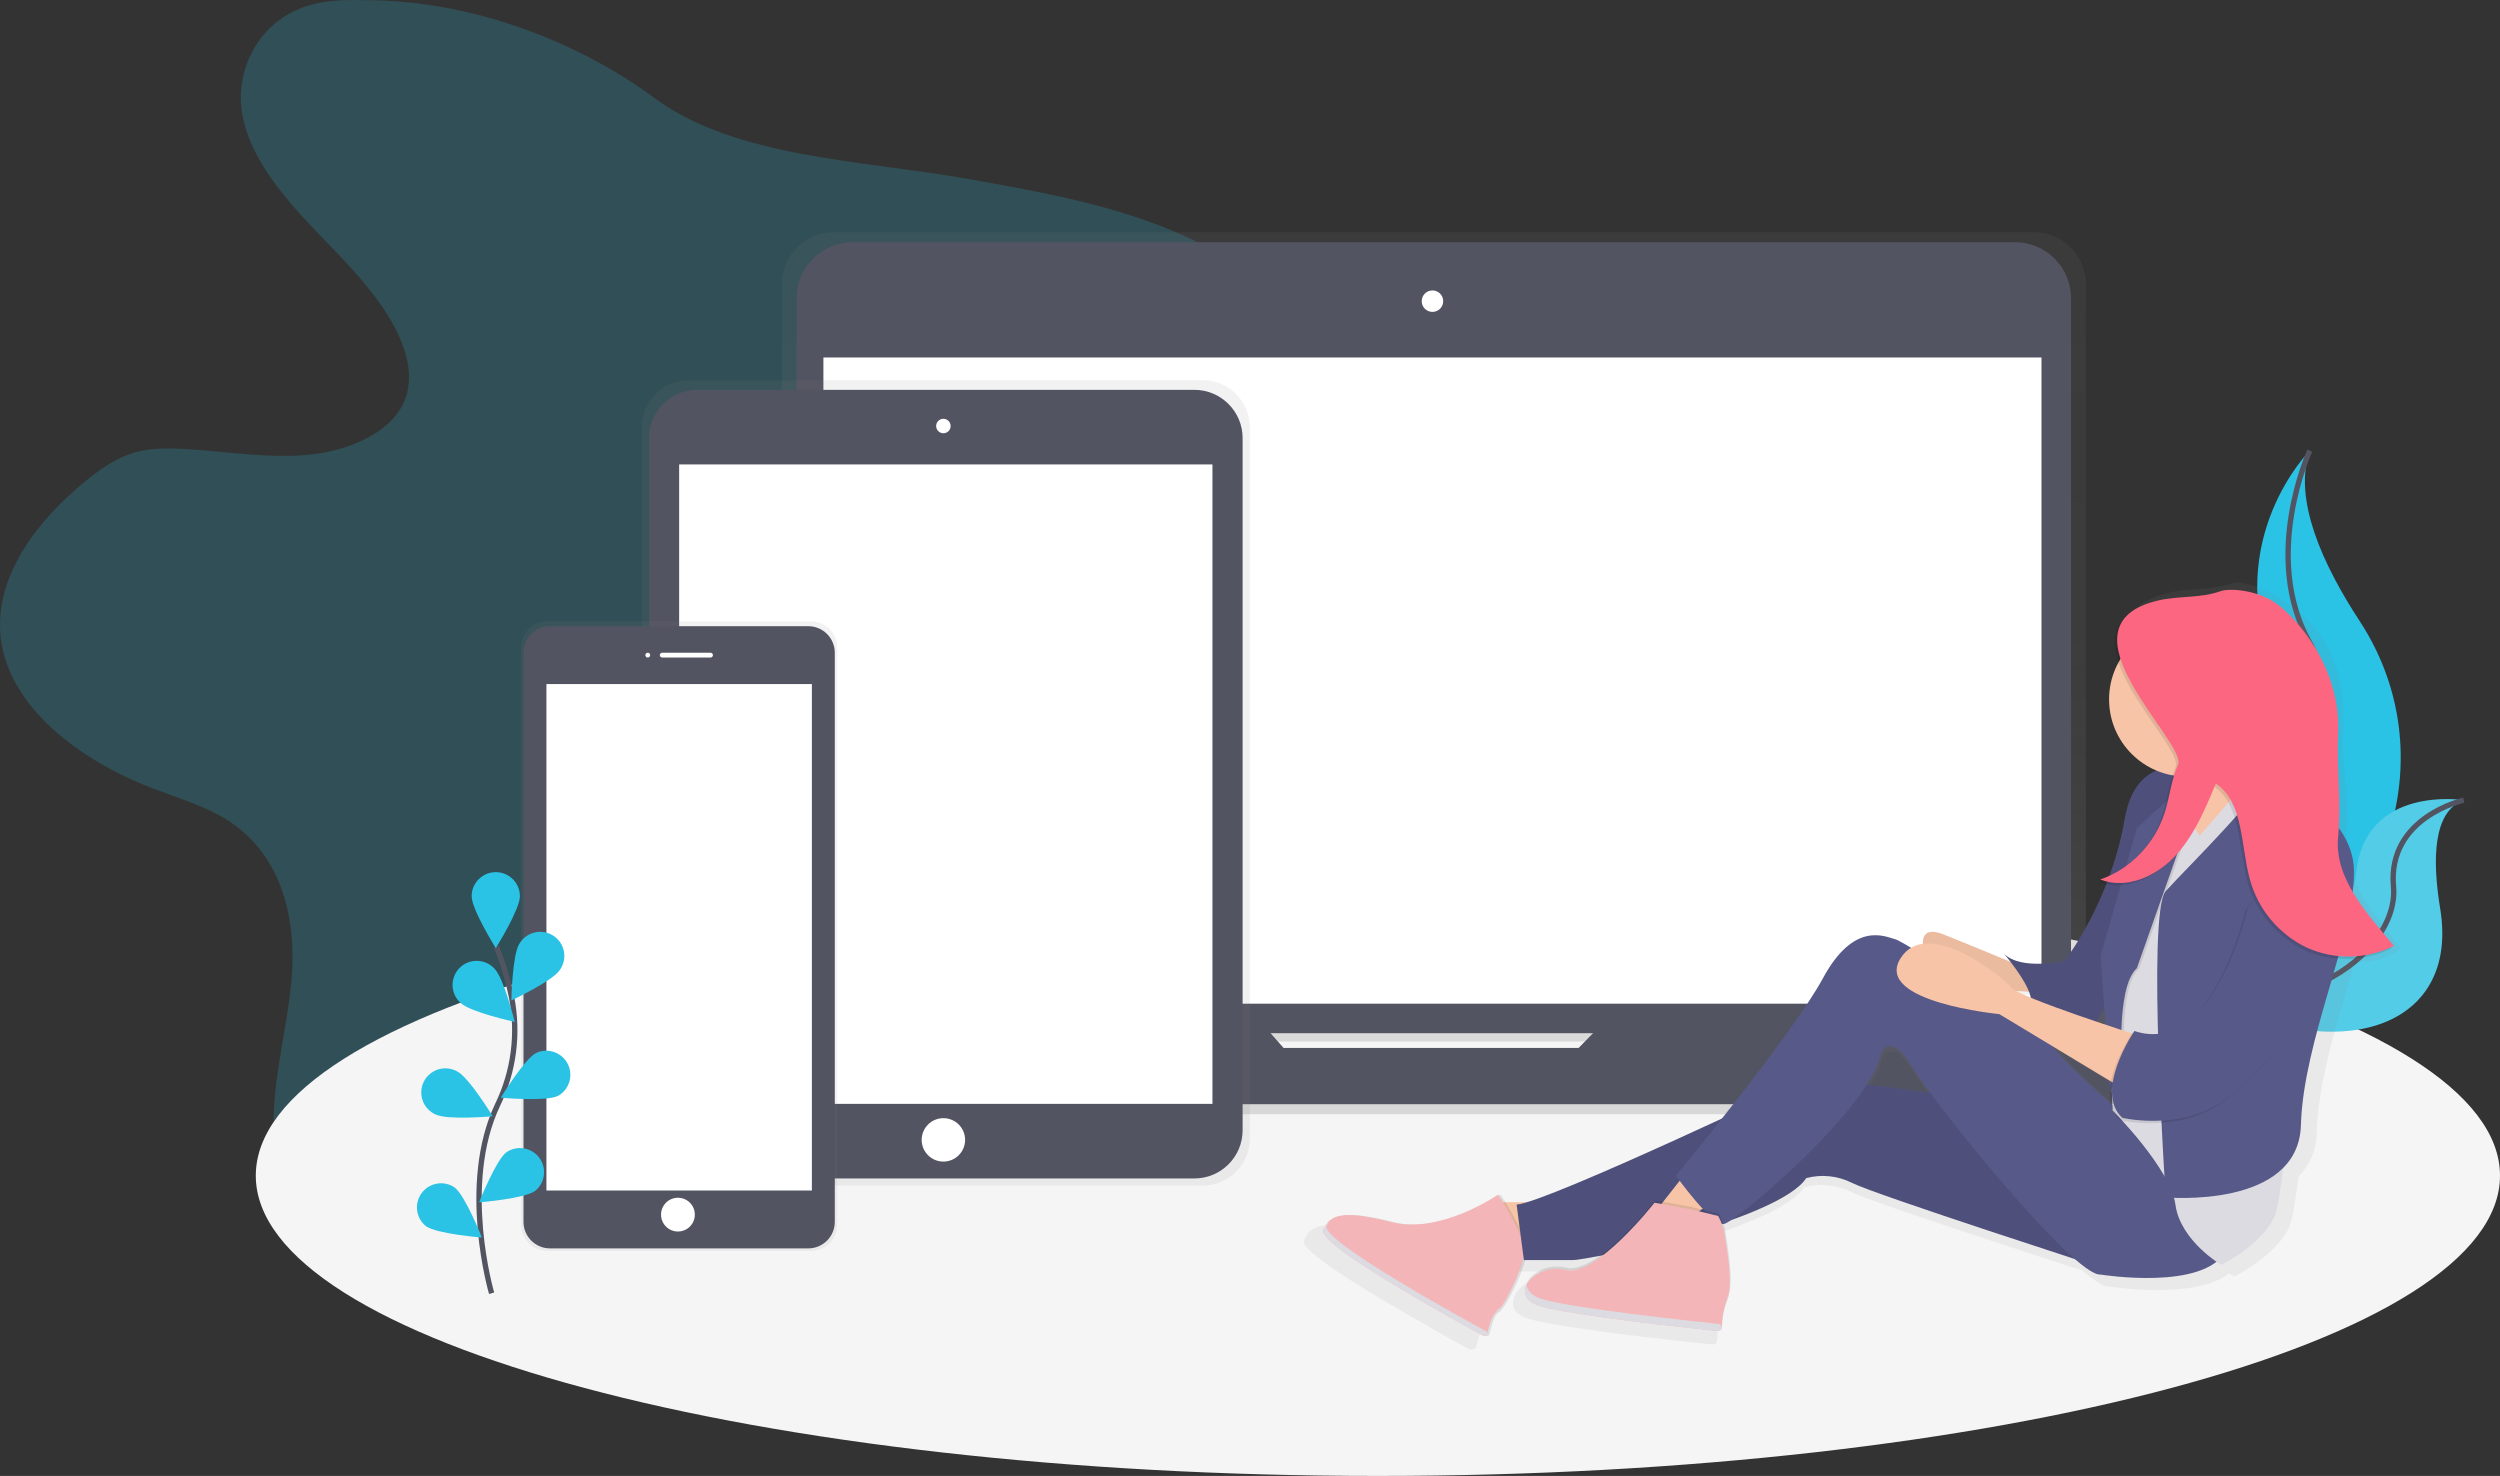 <svg width="935" height="552" viewBox="0 0 935 552" fill="none" xmlns="http://www.w3.org/2000/svg">
<rect x="0" y="0" width="935" height="552" fill="#333333" stroke="none"/>
<g clip-path="url(#clip0)">
<path opacity="0.2" d="M136.64 0.063C129.366 -0.144 121.911 0.063 115.088 2.156C96.523 7.856 87.724 26.509 90.585 42.627C93.446 58.745 105.214 72.788 117.425 85.623C129.636 98.458 142.867 111.149 149.564 126.491C152.903 134.149 154.464 142.726 151.071 150.375C145.836 162.164 130.052 168.748 114.898 170.119C99.745 171.49 84.529 168.82 69.322 167.927C62.941 167.557 56.38 167.512 50.369 169.235C43.772 171.111 38.275 174.944 33.221 178.94C13.501 194.616 -2.283 216.002 0.271 238.47C3.159 263.932 28.916 284.055 57.129 294.851C66.47 298.459 76.352 301.327 84.574 306.432C106.234 319.899 111.099 345.154 108.942 367.441C106.785 389.728 99.438 412.043 103.527 434.132C108.337 459.829 129.627 483.045 158.345 493.887C183.931 503.547 215.952 502.906 238.669 489.278C249.742 482.621 258.118 473.376 265.401 463.815C276.215 449.696 285.15 434.234 291.98 417.815C295.148 410.158 298.126 401.923 305.517 396.601C310.03 393.327 315.878 391.496 321.663 390.071C339.1 385.778 357.466 384.605 375.065 380.781C392.664 376.957 410.371 369.804 419.938 357.086C433.475 339.047 427.158 315.939 427.221 294.725C427.329 246.326 462.518 203.004 475.505 155.823C479.747 140.408 481.326 123.352 471.85 109.597C465.415 100.262 454.558 93.524 443.15 88.32C418.051 76.874 389.523 71.778 361.464 66.817C322.467 59.926 275.112 59.033 244.887 36.737C215.88 15.333 176.197 0.063 136.64 0.063Z" fill="#2AC2E5"/>
<path d="M515.333 552C747.109 552 935 501.716 935 439.688C935 377.659 747.109 327.375 515.333 327.375C283.557 327.375 95.666 377.659 95.666 439.688C95.666 501.716 283.557 552 515.333 552Z" fill="#F5F5F5"/>
<path d="M863.864 168.541C863.864 168.541 831.527 200.858 849.785 248.815C868.043 296.772 818.486 376.524 818.486 376.524C818.486 376.524 819.018 376.442 820.002 376.271C886.418 364.546 919.423 288.637 882.492 232.237C868.765 211.275 857.492 186.706 863.864 168.541Z" fill="#2AC2E5"/>
<path d="M863.864 168.541C863.864 168.541 845.606 208.155 863.864 240.472C882.122 272.789 866.996 363.49 818.486 376.524" stroke="#535461" stroke-width="2" stroke-miterlimit="10"/>
<path d="M921.462 299.262C921.462 299.262 884.559 293.39 881.201 326.438C877.844 359.485 810.246 364.067 810.246 364.067L811.51 364.906C867.321 401.517 920.713 388.231 912.591 339.651C909.64 321.54 909.883 303.383 921.462 299.262Z" fill="#2AC2E5"/>
<path opacity="0.2" d="M921.462 299.262C921.462 299.262 884.559 293.39 881.201 326.438C877.844 359.485 810.246 364.067 810.246 364.067L811.51 364.906C867.321 401.517 920.713 388.231 912.591 339.651C909.64 321.54 909.883 303.383 921.462 299.262Z" fill="#F5F5F5"/>
<path d="M921.462 299.262C921.462 299.262 892.817 305.575 895.172 331.57C897.528 357.564 852.637 388.799 810.246 364.041" stroke="#535461" stroke-width="2" stroke-miterlimit="10"/>
<path d="M836.058 378.751H778.081C779.415 376.07 780.107 373.115 780.102 370.12V106.242C780.102 101.096 778.057 96.162 774.416 92.523C770.776 88.885 765.838 86.841 760.689 86.841H311.835C309.285 86.84 306.76 87.341 304.403 88.315C302.047 89.29 299.906 90.718 298.102 92.52C296.299 94.322 294.868 96.461 293.892 98.815C292.916 101.17 292.413 103.693 292.413 106.242V370.129C292.408 373.124 293.101 376.079 294.435 378.76H234.409C233.047 378.76 231.741 379.301 230.778 380.264C229.815 381.226 229.274 382.531 229.274 383.893V388.033C229.281 395.64 232.31 402.933 237.694 408.309C243.079 413.686 250.38 416.706 257.991 416.706H812.475C820.092 416.706 827.396 413.682 832.782 408.3C838.167 402.917 841.193 395.617 841.193 388.005V383.866C841.188 382.508 840.645 381.207 839.683 380.248C838.72 379.29 837.417 378.751 836.058 378.751ZM478.763 395.167L473.818 389.53H597.209L591.703 395.176L478.763 395.167Z" fill="url(#paint0_linear)"/>
<path d="M753.568 90.575H318.92C307.326 90.575 297.927 99.968 297.927 111.554V365.429C297.927 377.016 307.326 386.409 318.92 386.409H753.568C765.162 386.409 774.561 377.016 774.561 365.429V111.554C774.561 99.968 765.162 90.575 753.568 90.575Z" fill="#535461"/>
<path d="M763.514 133.698H307.954V375.378H763.514V133.698Z" fill="white"/>
<path d="M535.739 116.651C537.957 116.651 539.755 114.853 539.755 112.637C539.755 110.42 537.957 108.623 535.739 108.623C533.521 108.623 531.723 110.42 531.723 112.637C531.723 114.853 533.521 116.651 535.739 116.651Z" fill="white"/>
<path d="M606.08 375.874L590.422 391.92H480.045L465.903 375.874H241.232C239.901 375.874 238.625 376.402 237.684 377.343C236.743 378.283 236.214 379.559 236.214 380.889V384.93C236.214 392.369 239.171 399.504 244.435 404.765C249.699 410.025 256.838 412.981 264.282 412.981H806.194C813.638 412.981 820.777 410.025 826.041 404.765C831.305 399.504 834.262 392.369 834.262 384.93V380.889C834.262 379.559 833.733 378.283 832.792 377.343C831.851 376.402 830.575 375.874 829.244 375.874H606.08Z" fill="#535461"/>
<path d="M449.82 142.194H257.648C252.98 142.189 248.501 144.037 245.196 147.332C241.89 150.627 240.03 155.099 240.022 159.764V425.842C240.03 430.508 241.89 434.98 245.196 438.275C248.501 441.569 252.98 443.417 257.648 443.413H449.82C454.488 443.417 458.967 441.569 462.273 438.275C465.578 434.98 467.439 430.508 467.446 425.842V159.764C467.439 155.099 465.578 150.627 462.273 147.332C458.967 144.037 454.488 142.189 449.82 142.194Z" fill="url(#paint1_linear)"/>
<path d="M446.688 145.802H260.771C250.802 145.802 242.721 153.879 242.721 163.841V422.704C242.721 432.667 250.802 440.743 260.771 440.743H446.688C456.657 440.743 464.738 432.667 464.738 422.704V163.841C464.738 153.879 456.657 145.802 446.688 145.802Z" fill="#535461"/>
<path d="M453.457 173.7H254.002V412.846H453.457V173.7Z" fill="white"/>
<path d="M352.827 162.037C354.322 162.037 355.535 160.826 355.535 159.331C355.535 157.837 354.322 156.625 352.827 156.625C351.332 156.625 350.12 157.837 350.12 159.331C350.12 160.826 351.332 162.037 352.827 162.037Z" fill="white"/>
<path d="M352.827 434.43C357.313 434.43 360.95 430.795 360.95 426.312C360.95 421.829 357.313 418.194 352.827 418.194C348.341 418.194 344.705 421.829 344.705 426.312C344.705 430.795 348.341 434.43 352.827 434.43Z" fill="white"/>
<path d="M303.343 232.39H204.671C203.39 232.388 202.121 232.638 200.936 233.125C199.752 233.613 198.675 234.329 197.767 235.233C196.86 236.137 196.139 237.21 195.646 238.392C195.154 239.574 194.899 240.842 194.897 242.122V458.07C194.899 459.35 195.154 460.618 195.646 461.8C196.139 462.982 196.86 464.055 197.767 464.959C198.675 465.863 199.752 466.579 200.936 467.067C202.121 467.554 203.39 467.804 204.671 467.802H303.343C304.624 467.804 305.893 467.554 307.077 467.067C308.262 466.579 309.339 465.863 310.246 464.959C311.154 464.055 311.875 462.982 312.367 461.8C312.86 460.618 313.114 459.35 313.117 458.07V242.122C313.114 240.842 312.86 239.574 312.367 238.392C311.875 237.21 311.154 236.137 310.246 235.233C309.339 234.329 308.262 233.613 307.077 233.125C305.893 232.638 304.624 232.388 303.343 232.39Z" fill="url(#paint2_linear)"/>
<path d="M302.287 234.194H205.718C200.235 234.194 195.79 238.636 195.79 244.116V456.979C195.79 462.458 200.235 466.9 205.718 466.9H302.287C307.769 466.9 312.214 462.458 312.214 456.979V244.116C312.214 238.636 307.769 234.194 302.287 234.194Z" fill="#535461"/>
<path d="M303.64 255.841H204.364V445.253H303.64V255.841Z" fill="white"/>
<path d="M242.27 245.92C242.768 245.92 243.172 245.516 243.172 245.018C243.172 244.52 242.768 244.116 242.27 244.116C241.771 244.116 241.367 244.52 241.367 245.018C241.367 245.516 241.771 245.92 242.27 245.92Z" fill="white"/>
<path d="M265.735 244.116H247.685C247.186 244.116 246.782 244.52 246.782 245.018C246.782 245.516 247.186 245.92 247.685 245.92H265.735C266.233 245.92 266.637 245.516 266.637 245.018C266.637 244.52 266.233 244.116 265.735 244.116Z" fill="white"/>
<path d="M253.551 460.586C257.04 460.586 259.869 457.76 259.869 454.273C259.869 450.786 257.04 447.959 253.551 447.959C250.062 447.959 247.233 450.786 247.233 454.273C247.233 457.76 250.062 460.586 253.551 460.586Z" fill="white"/>
<path d="M183.868 483.677C183.868 483.677 171.901 443.088 186.116 413.197C192.166 400.703 193.997 386.584 191.332 372.961C190.015 366.508 188.108 360.189 185.637 354.083" stroke="#535461" stroke-width="2" stroke-miterlimit="10"/>
<path d="M194.446 335.196C194.446 340.175 185.421 354.597 185.421 354.597C185.421 354.597 176.396 340.166 176.396 335.196C176.396 332.804 177.346 330.51 179.039 328.818C180.731 327.127 183.027 326.176 185.421 326.176C187.814 326.176 190.11 327.127 191.802 328.818C193.495 330.51 194.446 332.804 194.446 335.196Z" fill="#2AC2E5"/>
<path d="M209.382 362.76C206.675 366.936 191.26 374.151 191.26 374.151C191.26 374.151 191.54 357.14 194.247 352.964C194.863 351.912 195.686 350.995 196.666 350.27C197.646 349.544 198.763 349.025 199.95 348.743C201.136 348.461 202.368 348.422 203.57 348.629C204.772 348.836 205.92 349.284 206.944 349.947C207.967 350.61 208.846 351.473 209.527 352.484C210.208 353.496 210.676 354.635 210.904 355.832C211.132 357.03 211.115 358.261 210.853 359.452C210.591 360.642 210.091 361.768 209.382 362.76Z" fill="#2AC2E5"/>
<path d="M208.696 409.851C204.247 412.088 187.298 410.546 187.298 410.546C187.298 410.546 196.133 396.006 200.574 393.769C202.694 392.812 205.102 392.71 207.296 393.484C209.49 394.259 211.3 395.85 212.348 397.926C213.396 400.002 213.601 402.403 212.92 404.626C212.24 406.85 210.727 408.725 208.696 409.86V409.851Z" fill="#2AC2E5"/>
<path d="M200.177 445.379C196.169 448.337 179.202 449.672 179.202 449.672C179.202 449.672 185.448 433.852 189.455 430.894C191.383 429.608 193.732 429.113 196.015 429.511C198.298 429.91 200.341 431.17 201.719 433.033C203.098 434.895 203.706 437.216 203.419 439.514C203.132 441.813 201.971 443.913 200.177 445.379Z" fill="#2AC2E5"/>
<path d="M172.298 375.116C175.908 378.58 192.505 382.179 192.505 382.179C192.505 382.179 188.435 365.664 184.861 362.2C184.026 361.31 183.019 360.598 181.901 360.108C180.783 359.617 179.577 359.359 178.356 359.348C177.136 359.337 175.925 359.574 174.798 360.044C173.672 360.514 172.652 361.207 171.801 362.083C170.951 362.958 170.287 363.997 169.849 365.136C169.412 366.275 169.21 367.491 169.257 368.71C169.303 369.93 169.596 371.127 170.119 372.229C170.642 373.332 171.383 374.317 172.298 375.125V375.116Z" fill="#2AC2E5"/>
<path d="M162.858 416.787C167.307 419.024 184.256 417.482 184.256 417.482C184.256 417.482 175.421 402.942 170.98 400.705C169.918 400.111 168.746 399.738 167.535 399.608C166.324 399.479 165.099 399.596 163.935 399.951C162.77 400.307 161.69 400.895 160.759 401.679C159.827 402.463 159.065 403.428 158.516 404.514C157.968 405.601 157.645 406.787 157.567 408.002C157.489 409.216 157.659 410.434 158.064 411.581C158.47 412.729 159.104 413.782 159.928 414.679C160.751 415.575 161.748 416.295 162.858 416.796V416.787Z" fill="#2AC2E5"/>
<path d="M159.248 458.548C163.255 461.506 180.222 462.841 180.222 462.841C180.222 462.841 173.977 447.021 169.97 444.063C168.042 442.777 165.693 442.282 163.409 442.68C161.126 443.078 159.084 444.339 157.705 446.202C156.327 448.064 155.718 450.385 156.005 452.683C156.293 454.982 157.454 457.082 159.248 458.548Z" fill="#2AC2E5"/>
<path d="M897.997 354.561C888.006 342.448 875.904 328.531 877.6 312.412C878.972 299.361 875.687 287.293 876.337 274.196C877.239 255.589 873.503 241.022 860.092 229.098C852.258 222.126 839.162 216.651 835.264 218.049C827.538 220.809 819.109 219.754 811.158 221.657C805.12 223.064 801.104 225.265 798.613 227.971C793.604 232.481 793.523 238.794 795.806 245.514C793.813 249.161 792.61 253.187 792.276 257.329C791.941 261.471 792.482 265.637 793.863 269.557C795.245 273.477 797.436 277.062 800.294 280.08C803.152 283.099 806.614 285.482 810.454 287.076C804.885 289.403 800.075 294.761 798.198 305.639C796.893 313.109 794.92 320.447 792.304 327.565C791.128 328.115 789.923 328.6 788.694 329.018C788.965 329.126 789.245 329.198 789.515 329.297C788.929 329.523 788.351 329.748 787.71 329.947C788.778 330.363 789.88 330.683 791.005 330.903C783.784 349.131 774.759 360.424 774.759 360.424C774.759 360.424 757.928 364.14 751.384 357.637C751.384 357.637 752.449 358.882 753.893 360.749C747.495 358.097 736.989 353.767 728.009 350.205C721.493 347.616 719.824 350.205 719.887 353.813C718.297 354.012 716.762 354.527 715.374 355.328C713.449 354.09 711.431 353.004 709.337 352.081C705.6 351.179 693.443 344.649 681.286 366.936C674.211 379.897 656.07 403.556 642.127 421.054C615.006 433.519 579.7 449.303 566.578 453.272H558.166C557.065 451.468 556.298 450.331 556.298 450.331L555.648 450.764L555.368 450.331C555.368 450.331 538.852 461.759 522.084 461.849C519.699 461.817 517.325 461.514 515.008 460.947C507.301 459.008 501.868 458.142 497.987 458.241C493.393 458.16 490.767 459.252 489.178 461.308C488.965 461.578 488.769 461.861 488.592 462.156C488.414 462.448 488.251 462.749 488.104 463.058C487.96 463.383 487.816 463.725 487.689 464.077C487.637 464.391 487.657 464.712 487.748 465.017C487.838 465.322 487.997 465.602 488.213 465.836C488.437 466.151 488.682 466.453 488.944 466.738L489.413 467.243C491.525 469.426 495.37 472.321 500.153 475.55C501.534 476.452 502.996 477.444 504.521 478.427L507.418 480.231L510.008 481.846L511.046 482.486L512.201 483.19L514.268 484.443L515.495 485.183L517.815 486.563L519.692 487.672C524.602 490.568 529.493 493.373 533.907 495.862L536.993 497.702L537.291 497.865L539.277 498.974L542.706 500.877L545.062 502.176L546.163 502.78L547.345 503.43L547.58 503.556L549.637 504.674C550.061 504.745 550.494 504.724 550.909 504.612C551.323 504.5 551.708 504.3 552.038 504.025C552.634 501.499 554.087 496.088 555.648 495.673C557.209 495.258 563.969 483.451 565.874 475.55H584.122C587.717 475.243 591.287 474.695 594.808 473.909C590.097 477.264 585.431 479.374 581.803 478.472C574.132 476.569 566.866 481.241 566.135 485.85C566.135 485.95 566.072 486.04 566.045 486.139C566.018 486.238 566 486.328 565.982 486.419C565.964 486.509 565.928 486.644 565.91 486.761C565.892 486.879 565.91 486.951 565.91 487.05C565.91 487.149 565.91 487.276 565.91 487.393C565.91 487.51 565.91 487.582 565.91 487.672C565.91 487.763 565.91 487.907 565.91 488.024C565.91 488.141 565.91 488.205 565.91 488.295C565.91 488.385 565.964 488.538 566 488.665C566.036 488.791 566 488.827 566.063 488.899C566.12 489.062 566.186 489.222 566.262 489.377L566.307 489.494C566.408 489.691 566.523 489.881 566.65 490.063L566.794 490.252C566.884 490.378 566.984 490.505 567.092 490.622L567.3 490.829C567.408 490.938 567.525 491.046 567.643 491.154L567.895 491.361L568.301 491.659L568.599 491.858L569.086 492.146L569.411 492.318L570.025 492.606L570.332 492.741C570.657 492.877 571 493.003 571.37 493.12C571.956 493.31 572.651 493.508 573.437 493.707L574.222 493.896L575.368 494.158L575.973 494.293C576.755 494.461 577.585 494.63 578.464 494.798L579.682 495.023L580.675 495.204L582.958 495.601C584.384 495.844 585.873 496.088 587.471 496.322L591.406 496.918L596.532 497.648L597.669 497.801L599.474 498.054L602.118 498.406L603.923 498.64L608.607 499.236L610.069 499.416L613.021 499.777C616.901 500.246 620.656 500.679 624.113 501.067L628.111 501.518L630.132 501.743L631.035 501.833L633.453 502.095L634.798 502.239L636.459 502.41L638.796 502.654H639.049L640.547 502.807C640.735 502.827 640.925 502.808 641.105 502.751C641.285 502.694 641.451 502.6 641.592 502.475C641.734 502.351 641.848 502.198 641.928 502.027C642.007 501.856 642.05 501.67 642.054 501.481C642.054 501.436 642.054 501.382 642.054 501.328C642.192 501.119 642.267 500.875 642.271 500.625C642.31 498.4 642.592 496.186 643.11 494.022C643.21 493.652 643.327 493.274 643.453 492.895L643.598 492.462C643.76 492.002 643.923 491.56 644.112 491.064C644.248 490.728 644.365 490.384 644.464 490.036C644.464 489.927 644.527 489.819 644.563 489.702C644.599 489.585 644.654 489.332 644.69 489.143C646.567 482.73 644.302 470.77 643.652 466.07C643.443 464.569 643.099 463.09 642.623 461.651C642.74 461.662 642.858 461.662 642.975 461.651C643.944 461.295 644.856 460.799 645.682 460.181C659.473 455.265 671.097 449.646 674.77 444.018C680.719 442.448 687.037 443.109 692.532 445.876C699.671 449.42 753.677 467.036 778.821 475.171C783.333 479.059 786.871 481.332 788.829 481.16C788.829 481.16 820.842 486.338 833.711 476.236C834.858 477.029 835.58 477.453 835.58 477.453C835.58 477.453 854.28 468.172 857.086 456.095C857.989 452.18 858.81 446.408 859.649 440.022C863.988 435.654 866.426 429.752 866.436 423.597C867.023 403.321 874.884 380.159 880.714 359.558C887.79 360.117 890.524 358.782 897.013 355.58L896.724 355.211C897.185 354.94 897.591 354.76 897.997 354.561ZM790.788 384.93L787.178 383.731C788.389 382.115 789.432 380.38 790.292 378.553L790.788 384.93ZM770.671 393.463L792.331 406.451L792.521 409.094C792.257 411.105 792.318 413.145 792.701 415.137C783.153 406.658 771.98 396.367 770.662 393.454L770.671 393.463ZM761.826 374.521C759.462 373.547 757.503 372.663 756.159 371.933C757.964 372.059 759.678 372.167 761.177 372.249C761.473 372.981 761.69 373.743 761.826 374.521ZM703.813 395.691C703.813 395.691 707.55 387.338 715.97 401.265C717.279 403.429 719.688 406.875 722.874 411.141L698.362 407.867C701.25 403.393 703.19 399.235 703.813 395.7V395.691Z" fill="url(#paint3_linear)"/>
<path d="M757.657 362.137C757.657 362.137 740.509 354.922 726.972 349.51C713.434 344.098 721.556 362.137 721.556 362.137C721.556 362.137 744.119 368.451 744.119 369.353C744.119 370.255 763.072 371.157 763.072 371.157L757.657 362.137Z" fill="#F7C4A7"/>
<path opacity="0.05" d="M757.657 362.137C757.657 362.137 740.509 354.922 726.972 349.51C713.434 344.098 721.556 362.137 721.556 362.137C721.556 362.137 744.119 368.451 744.119 369.353C744.119 370.255 763.072 371.157 763.072 371.157L757.657 362.137Z" fill="black"/>
<path d="M830.76 290.882C830.76 290.882 800.075 274.647 794.66 306.215C789.245 337.784 772.097 359.431 772.097 359.431C772.097 359.431 755.852 363.039 749.534 356.725C749.534 356.725 764.877 374.764 757.657 376.568C757.657 376.568 773.902 388.294 781.122 384.686C788.342 381.078 793.757 356.725 796.465 350.411C799.172 344.098 809.1 289.078 830.76 290.882Z" fill="#575988"/>
<path opacity="0.1" d="M830.76 290.882C830.76 290.882 800.075 274.647 794.66 306.215C789.245 337.784 772.097 359.431 772.097 359.431C772.097 359.431 755.852 363.039 749.534 356.725C749.534 356.725 764.877 374.764 757.657 376.568C757.657 376.568 773.902 388.294 781.122 384.686C788.342 381.078 793.757 356.725 796.465 350.411C799.172 344.098 809.1 289.078 830.76 290.882Z" fill="black"/>
<path d="M813.612 280.059C813.612 280.059 832.565 301.706 833.468 319.745C834.37 337.784 855.128 300.804 856.933 299.902C858.738 299 838.883 268.333 837.078 258.412C835.273 248.49 813.612 280.059 813.612 280.059Z" fill="#F7C4A7"/>
<path d="M826.699 289.304L814.741 300.127L820.381 322.902L835.724 308.47L833.919 294.039L826.699 289.304Z" fill="#F7C4A7"/>
<path d="M577.155 449.627H556.397L564.52 469.471L584.375 464.059L577.155 449.627Z" fill="#F7C4A7"/>
<path opacity="0.1" d="M561.199 446.768C561.199 446.768 539.701 461.732 521.335 457.077C502.969 452.423 497.978 454.164 495.839 460.171C493.862 465.7 547.137 494.942 555.63 499.56C555.762 499.632 555.908 499.673 556.058 499.679C556.209 499.685 556.358 499.656 556.495 499.595C556.632 499.534 556.753 499.442 556.849 499.326C556.945 499.211 557.013 499.075 557.047 498.928C557.625 496.475 559.024 491.217 560.522 490.811C562.471 490.288 571.352 473.674 570.864 467.143C570.377 460.613 561.199 446.768 561.199 446.768Z" fill="black"/>
<path d="M560.296 446.768C560.296 446.768 538.798 461.732 520.432 457.077C502.066 452.423 497.075 454.164 494.936 460.171C492.96 465.7 546.235 494.942 554.728 499.56C554.859 499.632 555.006 499.673 555.156 499.679C555.306 499.685 555.455 499.656 555.593 499.595C555.73 499.534 555.851 499.442 555.947 499.326C556.042 499.211 556.11 499.075 556.145 498.928C556.722 496.475 558.121 491.217 559.619 490.811C561.569 490.288 570.449 473.674 569.962 467.143C569.475 460.613 560.296 446.768 560.296 446.768Z" fill="#F3B5B7"/>
<path d="M737.802 410.843L677.334 402.726C677.334 402.726 578.96 449.628 567.227 450.529L569.935 471.275H587.985C595.205 471.275 665.601 455.941 675.529 440.608C681.272 439.082 687.377 439.724 692.676 442.412C701.701 446.922 788.342 474.882 788.342 474.882L737.802 410.843Z" fill="#575988"/>
<path opacity="0.1" d="M737.802 410.843L677.334 402.726C677.334 402.726 578.96 449.628 567.227 450.529L569.935 471.275H587.985C595.205 471.275 665.601 455.941 675.529 440.608C681.272 439.082 687.377 439.724 692.676 442.412C701.701 446.922 788.342 474.882 788.342 474.882L737.802 410.843Z" fill="black"/>
<path d="M630.403 438.804L620.475 451.431L630.403 456.843L644.843 446.019L630.403 438.804Z" fill="#F7C4A7"/>
<path d="M802.782 424.373C802.782 424.373 770.292 396.574 768.045 391.532C765.797 386.49 712.531 352.216 708.921 351.314C705.311 350.412 693.579 344.098 681.846 365.745C670.113 387.392 626.793 439.706 626.793 439.706C626.793 439.706 640.331 458.647 644.843 457.745C649.356 456.843 699.896 414.451 703.506 393.706C703.506 393.706 707.116 385.588 715.239 399.118C723.361 412.647 775.707 477.588 785.635 476.686C785.635 476.686 824.443 483 832.565 467.667C840.688 452.333 802.782 424.373 802.782 424.373Z" fill="#575988"/>
<path d="M821.284 292.235C821.284 292.235 810.002 297.196 809.1 317.941C808.197 338.686 788.342 373.863 788.342 373.863L790.147 415.353C790.147 415.353 811.807 437 813.612 450.529C815.418 464.059 830.76 473.078 830.76 473.078C830.76 473.078 848.81 464.059 851.518 452.333C854.225 440.608 856.03 411.745 860.543 400.922C865.056 390.098 862.348 322.451 862.348 322.451L848.81 299L841.59 290.882L822.638 312.529C822.638 312.529 812.259 298.549 821.284 292.235Z" fill="#DDDBE2"/>
<path opacity="0.1" d="M794.66 401.823C794.66 401.823 791.952 369.353 800.075 362.137L816.32 316.137C816.32 316.137 822.186 294.039 821.284 292.235C820.381 290.431 800.075 309.823 800.075 309.823L786.537 357.627L790.147 408.137L794.66 401.823Z" fill="black"/>
<path d="M793.757 401.824C793.757 401.824 791.05 369.353 799.172 362.137L815.417 316.137C815.417 316.137 821.735 293.588 820.832 291.784C819.93 289.98 799.172 309.824 799.172 309.824L785.635 357.628L789.245 408.137L793.757 401.824Z" fill="#575988"/>
<path d="M800.075 387.392C800.075 387.392 754.949 372.961 752.242 369.353C749.534 365.745 720.654 342.294 710.726 358.53C700.799 374.765 747.729 379.275 747.729 379.275L795.562 408.137L800.075 387.392Z" fill="#F7C4A7"/>
<path opacity="0.1" d="M632.361 451.35L619.004 448.951C619.004 448.951 597.127 476.957 585.729 474.116C574.33 471.275 563.843 483.532 575.882 487.465C586.758 491.019 633.724 495.988 642.668 496.908C642.849 496.927 643.032 496.908 643.206 496.853C643.379 496.797 643.539 496.707 643.675 496.586C643.812 496.466 643.922 496.319 643.999 496.154C644.075 495.989 644.117 495.81 644.121 495.628C644.19 492.141 644.893 488.697 646.197 485.463C648.607 479.555 646.197 466.864 645.529 462.012C645.161 459.167 644.271 456.415 642.903 453.894L632.361 451.35Z" fill="black"/>
<path d="M632.136 452.225L618.779 449.826C618.779 449.826 596.902 477.832 585.521 475C574.141 472.168 563.635 484.416 575.675 488.349C586.55 491.903 633.517 496.872 642.46 497.792C642.642 497.811 642.825 497.792 642.998 497.737C643.171 497.681 643.331 497.591 643.468 497.47C643.604 497.35 643.714 497.203 643.791 497.038C643.868 496.873 643.909 496.694 643.914 496.512C643.957 493.034 644.633 489.592 645.908 486.356C648.318 480.448 645.908 467.757 645.24 462.905C644.872 460.06 643.982 457.308 642.614 454.787L632.136 452.225Z" fill="#F3B5B7"/>
<path opacity="0.1" d="M820.381 290.432C836.331 290.432 849.262 277.509 849.262 261.569C849.262 245.628 836.331 232.706 820.381 232.706C804.431 232.706 791.501 245.628 791.501 261.569C791.501 277.509 804.431 290.432 820.381 290.432Z" fill="black"/>
<path d="M817.674 290.432C833.624 290.432 846.554 277.509 846.554 261.569C846.554 245.628 833.624 232.706 817.674 232.706C801.724 232.706 788.793 245.628 788.793 261.569C788.793 277.509 801.724 290.432 817.674 290.432Z" fill="#F7C4A7"/>
<path d="M846.103 289.98C846.103 289.98 880.398 301.706 880.398 326.059C880.398 350.412 861.445 389.196 860.543 420.765C859.64 452.333 810.002 447.824 810.002 447.824C810.002 447.824 802.782 341.392 810.002 333.275C817.223 325.157 849.713 293.588 846.103 289.98Z" fill="#575988"/>
<path opacity="0.1" d="M839.785 340.49C839.785 340.49 827.15 396.412 797.367 386.49C797.367 386.49 782.025 409.039 792.855 418.961C792.855 418.961 819.027 425.274 836.175 408.137C853.323 391 865.958 384.686 868.665 363.941C871.373 343.196 873.178 314.333 864.153 317.039C855.128 319.745 839.785 340.49 839.785 340.49Z" fill="black"/>
<path d="M840.688 339.588C840.688 339.588 828.053 395.51 798.27 385.588C798.27 385.588 782.927 408.137 793.757 418.059C793.757 418.059 819.93 424.372 837.078 407.235C854.225 390.098 866.86 383.784 869.568 363.039C872.276 342.294 874.081 313.431 865.055 316.137C856.03 318.843 840.688 339.588 840.688 339.588Z" fill="#575988"/>
<path d="M646.684 483.451C646.684 483.532 646.63 483.632 646.603 483.704C645.982 485.246 645.507 486.844 645.186 488.475C645.403 487.772 645.655 487.05 645.944 486.328C646.299 485.401 646.548 484.435 646.684 483.451Z" fill="#DDDBE2"/>
<path d="M576.334 485.715C572.615 484.497 571.054 482.495 570.991 480.384C569.457 483.325 570.422 486.626 575.675 488.34C586.55 491.893 633.526 496.863 642.461 497.783C642.642 497.802 642.826 497.783 643 497.727C643.174 497.671 643.334 497.579 643.471 497.458C643.608 497.337 643.718 497.188 643.794 497.022C643.87 496.856 643.911 496.676 643.914 496.493C643.92 496.162 643.802 495.841 643.583 495.592C643.365 495.343 643.061 495.185 642.731 495.149C632.93 494.103 587.065 489.214 576.334 485.715Z" fill="#DDDBE2"/>
<path d="M496.182 458.584C496.421 457.919 496.723 457.279 497.084 456.672C496.112 457.656 495.385 458.855 494.963 460.171C492.987 465.701 546.262 494.942 554.755 499.56C554.887 499.632 555.034 499.673 555.185 499.678C555.335 499.684 555.485 499.654 555.623 499.592C555.76 499.53 555.881 499.437 555.976 499.32C556.071 499.204 556.138 499.067 556.172 498.92C556.222 498.712 556.202 498.493 556.116 498.298C556.029 498.102 555.881 497.94 555.693 497.837C546.307 492.705 494.232 464.05 496.182 458.584Z" fill="#DDDBE2"/>
<path d="M560.856 489.233C560.377 489.359 559.908 489.999 559.466 490.874L559.61 490.82C560.007 490.712 560.684 489.918 561.505 488.746C561.33 488.957 561.107 489.123 560.856 489.233Z" fill="#DDDBE2"/>
<path opacity="0.1" d="M813.667 286.977C811.122 292.587 810.589 298.91 808.721 304.791C805.012 316.453 795.707 326.104 784.561 329.829C793.938 333.563 805.003 328.999 812.25 321.423C819.497 313.846 823.748 303.763 827.818 293.949C838.341 301.021 837.06 317.274 840.598 329.928C842.116 335.434 844.799 340.55 848.466 344.93C852.132 349.31 856.697 352.853 861.852 355.319C866.989 357.622 872.573 358.758 878.202 358.644C883.832 358.53 889.366 357.17 894.405 354.66C884.757 342.935 871.021 326.763 872.655 311.105C873.981 298.423 864.875 288.736 865.498 276.009C866.4 257.97 859.487 248.806 846.545 237.225C838.982 230.451 850.886 220.899 841.13 223.696C837.294 224.796 833.251 220.692 829.488 222.045C822.033 224.751 813.892 223.705 806.221 225.508C766.348 234.871 817.385 278.787 813.667 286.977Z" fill="black"/>
<path d="M814.569 286.075C812.024 291.685 811.492 298.008 809.623 303.889C805.914 315.551 796.609 325.202 785.463 328.927C794.84 332.661 805.905 328.097 813.152 320.521C820.399 312.944 824.65 302.86 828.72 293.047C839.244 300.118 837.962 316.372 841.5 329.026C843.018 334.532 845.701 339.648 849.368 344.028C853.035 348.408 857.6 351.951 862.754 354.417C867.891 356.72 873.476 357.856 879.105 357.742C884.734 357.628 890.268 356.268 895.308 353.758C885.66 342.033 872.826 328.566 874.46 312.908C875.786 300.227 873.81 287.193 874.46 274.476C875.362 256.437 866.509 239.011 853.558 227.429C845.995 220.656 834.181 219.79 830.408 221.116C822.953 223.822 814.813 222.775 807.142 224.579C767.251 233.969 818.287 277.885 814.569 286.075Z" fill="#FC6681"/>
</g>
<defs>
<linearGradient id="paint0_linear" x1="535.233" y1="416.724" x2="535.233" y2="86.832" gradientUnits="userSpaceOnUse">
<stop stop-color="#808080" stop-opacity="0.25"/>
<stop offset="0.54" stop-color="#808080" stop-opacity="0.12"/>
<stop offset="1" stop-color="#808080" stop-opacity="0.1"/>
</linearGradient>
<linearGradient id="paint1_linear" x1="108025" y1="191612" x2="108025" y2="91004.9" gradientUnits="userSpaceOnUse">
<stop stop-color="#808080" stop-opacity="0.25"/>
<stop offset="0.54" stop-color="#808080" stop-opacity="0.12"/>
<stop offset="1" stop-color="#808080" stop-opacity="0.1"/>
</linearGradient>
<linearGradient id="paint2_linear" x1="43160.7" y1="156228" x2="43160.7" y2="94785.5" gradientUnits="userSpaceOnUse">
<stop stop-color="#808080" stop-opacity="0.25"/>
<stop offset="0.54" stop-color="#808080" stop-opacity="0.12"/>
<stop offset="1" stop-color="#808080" stop-opacity="0.1"/>
</linearGradient>
<linearGradient id="paint3_linear" x1="349142" y1="202088" x2="349142" y2="110812" gradientUnits="userSpaceOnUse">
<stop stop-color="#808080" stop-opacity="0.25"/>
<stop offset="0.54" stop-color="#808080" stop-opacity="0.12"/>
<stop offset="1" stop-color="#808080" stop-opacity="0.1"/>
</linearGradient>
<clipPath id="clip0">
<rect width="935" height="552" fill="white"/>
</clipPath>
</defs>
</svg>
